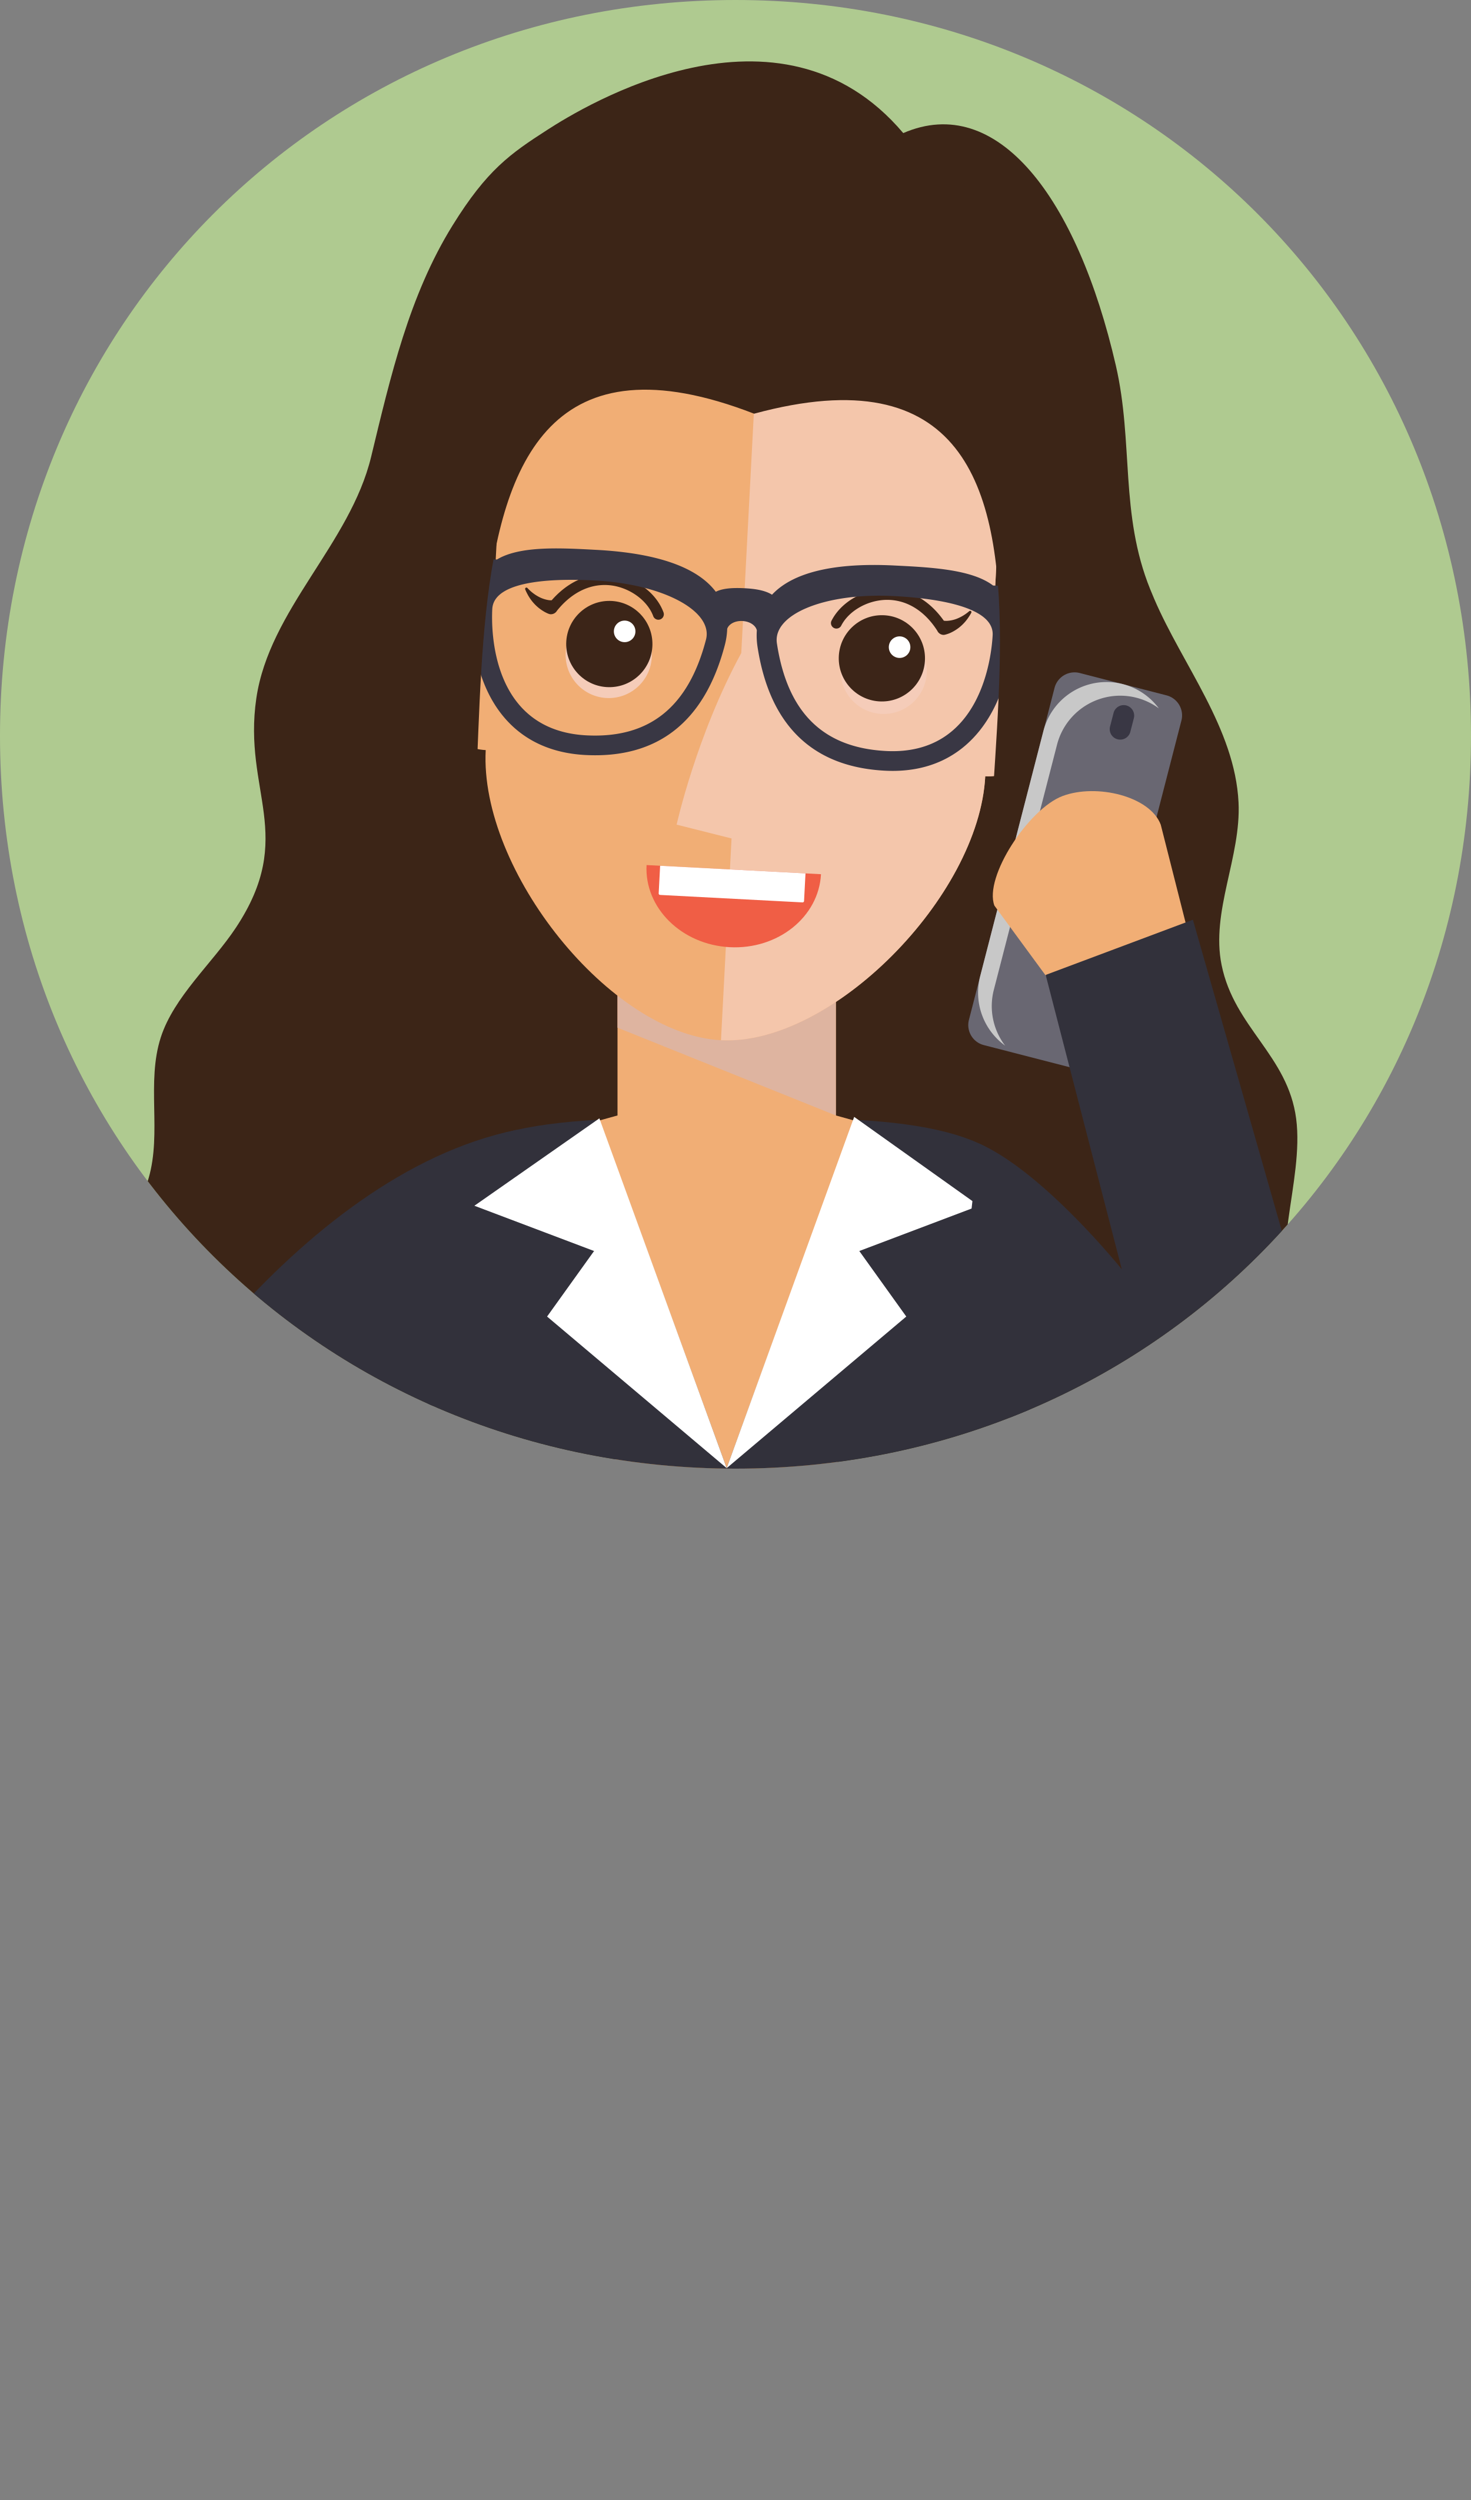 <svg xmlns="http://www.w3.org/2000/svg" xmlns:xlink="http://www.w3.org/1999/xlink" viewBox="0 0 988 1678.53"><rect x="0" y="0" width="988" height="1678.53" fill="#808080" stroke="none"/><defs><style>.cls-1{fill:#afca90;}.cls-2{isolation:isolate;}.cls-3{clip-path:url(#clip-path);}.cls-4{fill:#3c2517;}.cls-5{fill:#f1ae75;}.cls-6{fill:#deb4a0;}.cls-10,.cls-11,.cls-16,.cls-6{mix-blend-mode:multiply;}.cls-7{fill:#1a1819;}.cls-8{fill:#32313b;}.cls-9{fill:#fff;}.cls-10,.cls-11{fill:#f5ccb9;}.cls-10{opacity:0.8;}.cls-12{fill:#3c2518;}.cls-13{fill:#393744;}.cls-14{fill:#f05e45;}.cls-15{fill:#696772;}.cls-16{fill:#c8c8c8;}</style><clipPath id="clip-path" transform="translate(-6 -6)"><path class="cls-1" d="M994,500c0,276.14-217.86,492-494,492S6,776.14,6,500,223.86,6,500,6,994,223.86,994,500Z"/></clipPath></defs><title>f1-circle-avatar-1000x1000</title><g class="cls-2"><g id="f1"><path class="cls-1" d="M994,500c0,276.14-217.86,492-494,492S6,776.14,6,500,223.86,6,500,6,994,223.86,994,500Z" transform="translate(-6 -6)"/><g class="cls-3"><g id="woman"><path class="cls-4" d="M781.2,408q-1.36-3.18-2.65-6.37c-20.49-50.54-11.15-98.36-23.08-150.2C729.5,138.62,675.83,68,612.67,95.35,529.21-3.33,397.44,77.84,373.79,93.06c-25.08,16.14-40.71,27-63.83,64.29-29.23,47.14-41.65,101.43-54.69,155.34-14.16,58.56-68.37,102.52-77.11,162.14C169,537.5,205.32,567,164.48,628.76c-15.84,23.94-41.71,46.42-50.5,73.75-9.76,30.32.72,63.91-8.16,94.5-13,44.65-63.8,63.23-72,107.47-8.14,44,29.2,78.83,63.25,99.58,54.1,33,121.34,32.82,184.68,31.67,180.12-3.27,359.5,31,539.47,23.24,101.72-4.36,108.49-61.57,106.36-84.61-2.9-31.47-37.94-56.33-51.76-84.75-18.49-38,6.23-90.63.75-132.56C871,714.59,835,695.82,826.49,653.87c-7.34-36,13.21-72.61,11.37-109.27C835.38,495,800.22,452.41,781.2,408Z" transform="translate(-6 -6)"/><polygon class="cls-5" points="561.41 748.88 561.41 655.35 414.75 655.35 414.75 748.88 378.09 759.06 414.75 988.16 561.41 988.16 598.07 759.06 561.41 748.88"/><polygon class="cls-6" points="414.75 655.97 414.75 689.96 561.41 748.88 561.41 655.97 414.75 655.97"/><path class="cls-7" d="M754.23,1684.53c3-197.76-47.11-274.7-47.11-274.7H281.05s-50.15,76.94-47.11,274.7H754.23Z" transform="translate(-6 -6)"/><path class="cls-8" d="M674.13,1157.21c34.79-35.54,91.6-107.58,18.74-212C646,878.08,786,768.54,579.58,757.73l-85.5,233.92-85.5-233.92c-206.4,10.81-66.46,120.36-113.28,187.47-72.86,104.44-16.05,176.48,18.74,212,0,0-9.81,159-78.85,363.63H469.63l24.45-88,24.45,88H753C683.94,1316.17,674.13,1157.21,674.13,1157.21Z" transform="translate(-6 -6)"/><path class="cls-5" d="M274.16,1345.87c-10.16,0-96.5,18.92-65.18,41.92,10.89,8,35.66-9.86,47.68-12.34,8.82-1.82,22.23.7,27.75-8C289.35,1359.74,284.36,1345.76,274.16,1345.87Z" transform="translate(-6 -6)"/><path class="cls-5" d="M279,1363.85c-27.84-2.17-63.27-39.69-68-37.63-2.09.9-38.16,62-36,68.7,2.37,7.23,74.42,66.09,104.15,68.82C304.24,1466,338,1443,341.59,1413,344.6,1387.67,304.11,1365.6,279,1363.85Z" transform="translate(-6 -6)"/><path class="cls-8" d="M199.54,1429.24c-49-42.54-84.29-103.51-112-157C72.52,1243.1,55.65,1208.18,44.75,1170c-14.84-51.94-1.24-94.39,12.27-125.56,26.41-60.92,147.56-249.62,295.84-279.86l-3.41,150.64C296,942.21,180,1042.92,160,1089c-10.93,25.2-11,37.47-7.35,50.14,8.2,28.7,22.1,57.31,34.62,81.51,24.47,47.31,43.61,89.29,71.35,124.77Z" transform="translate(-6 -6)"/><polygon class="cls-9" points="657.53 809.5 577.15 839.89 608.7 883.89 488.08 985.65 573.71 749.84 657.53 809.5"/><polygon class="cls-9" points="318.62 809.5 402.57 750.83 488.08 985.65 367.45 883.89 399.01 839.89 318.62 809.5"/><path class="cls-5" d="M673.59,415.86l4-76.16c4.24-80.89-84-188-158.16-191.86S346.31,241.24,342.07,322.12l-4,76.16c-20.59-1.08-38.14,14.44-39.2,34.66l-2,38.08c-1.06,20.22,14.77,37.49,35.36,38.57-4.24,80.88,83.89,190.91,158,194.79s173.27-96.32,177.51-177.21c20.59,1.08,38.14-14.44,39.2-34.66l2-38.08C710,434.21,694.18,416.94,673.59,415.86Z" transform="translate(-6 -6)"/><path class="cls-10" d="M497.35,568.91l-7.1,135.47c74.12,3.88,173.27-96.32,177.51-177.21,20.59,1.08,38.14-14.44,39.2-34.66l2-38.08c1.06-20.22-14.77-37.49-35.36-38.57l4-76.16c4.24-80.89-84-188-158.16-191.86L503.88,444.42c-30.17,55.38-43.42,115.21-43.42,115.21Z" transform="translate(-6 -6)"/><circle class="cls-11" cx="414.87" cy="445.7" r="28.96" transform="translate(-44.01 846.73) rotate(-89)"/><circle class="cls-12" cx="415.25" cy="438.38" r="28.96" transform="translate(-36.31 839.92) rotate(-89)"/><circle class="cls-9" cx="425.54" cy="429.87" r="7.24" transform="translate(-17.68 841.86) rotate(-89)"/><path class="cls-12" d="M451.64,417.12C447,404.45,433.78,394.34,418.85,392c-9.15-1.48-26.49-1-42.31,17a10.93,10.93,0,0,1-2.19-.12,21.48,21.48,0,0,1-6.1-2,28.64,28.64,0,0,1-8-6.11,0.94,0.94,0,0,0-1-.23,0.91,0.91,0,0,0-.48,1.19,31.79,31.79,0,0,0,1.5,3.15,29.79,29.79,0,0,0,4.59,6.48,28.74,28.74,0,0,0,6.57,5.25A22.35,22.35,0,0,0,374,417.9c0.67,0.28,1.39.45,1.27,0.43a4.75,4.75,0,0,0,4.82-2.3C390.55,403,403.9,397,417.69,399.19c12.19,2,23.33,10.37,27.06,20.48A3.67,3.67,0,0,0,451.64,417.12Z" transform="translate(-6 -6)"/><circle class="cls-11" cx="597.94" cy="455.3" r="28.96" transform="matrix(0.02, -1, 1, 0.02, 126.27, 1039.2)"/><circle class="cls-12" cx="598.32" cy="447.97" r="28.96" transform="translate(133.97 1032.39) rotate(-89)"/><circle class="cls-9" cx="608.61" cy="439.46" r="7.24" transform="matrix(0.02, -1, 1, 0.02, 152.58, 1034.3)"/><path class="cls-12" d="M564.36,423c6-12.11,20.14-20.79,35.24-21.6,9.25-.52,26.45,1.75,40.31,21.31a11,11,0,0,0,2.19.11,21.49,21.49,0,0,0,6.27-1.31A28.64,28.64,0,0,0,657,416.3a0.94,0.94,0,0,1,1-.12,0.9,0.9,0,0,1,.35,1.23,31.8,31.8,0,0,1-1.82,3,29.84,29.84,0,0,1-5.25,6,28.72,28.72,0,0,1-7.08,4.53,22.42,22.42,0,0,1-2.81,1c-0.7.21-1.43,0.3-1.31,0.3a4.75,4.75,0,0,1-4.55-2.79c-9-14.08-21.65-21.44-35.61-20.67-12.33.67-24.28,7.87-29.05,17.53A3.67,3.67,0,0,1,564.36,423Z" transform="translate(-6 -6)"/><path class="cls-13" d="M698.79,400.44L673,399.09c-14.21-10.75-41.11-12.17-65.48-13.39-41-2.15-68.89,4.46-83,19.57-4.43-2.85-11.11-4-18.7-4.36s-14.34,0-19.05,2.38c-12.43-16.5-39.47-26-80.47-28.14-24.36-1.33-51.27-2.73-66.52,6.48l-25.75-1.35-1.46,27.83,10.81,6.77c-2,43.43,16.52,94.85,75.71,98,48.67,2.55,80.21-22.28,93.73-73.79a49.66,49.66,0,0,0,1.61-10.91c0.89-2.86,4.82-5.54,10.25-5.25s9.06,3.36,9.65,6.3a49.65,49.65,0,0,0,.46,11c8.07,52.64,36.83,80.63,85.51,83.18,59.19,3.1,83-46.1,85.53-89.5l11.45-5.6ZM480.11,435.69c-11.88,45.24-38.13,66.16-80.27,64-64.21-3.36-63.91-71.24-63.2-84.82,1.09-20.83,47.62-20.26,68.65-19.16C451.67,398.09,485.47,416.42,480.11,435.69ZM601,510.19c-42.14-2.21-66.07-25.76-73.15-72-3.31-19.72,32.22-34.42,78.6-32,21,1.1,67.36,5.4,66.27,26.23C672,446,665.25,513.55,601,510.19Z" transform="translate(-6 -6)"/><path class="cls-4" d="M734.2,284.14c-25.83-137.55-119-203.43-210.9-206C431.6,71.08,332.09,126.87,292,261c-35.15,117.64-45.18,227-1.51,406.36,86.07-50.53-48.27-488.35,222-383.62,279.75-75.9,100.38,345.48,180.7,404.73C755.4,514.61,756.86,404.81,734.2,284.14Z" transform="translate(-6 -6)"/><path class="cls-14" d="M557.42,592.91c-1.51,28.76-29,50.7-61.31,49s-57.36-26.38-55.85-55.14Z" transform="translate(-6 -6)"/><path class="cls-9" d="M448.8,589.8h97.77a0,0,0,0,1,0,0v18.55a1,1,0,0,1-1,1H449.8a1,1,0,0,1-1-1V589.8A0,0,0,0,1,448.8,589.8Z" transform="translate(26.06 -31.23) rotate(3)"/><path class="cls-15" d="M742,712.66l57.5-222.89a13.9,13.9,0,0,0-10-16.93l-58.29-15a13.9,13.9,0,0,0-16.93,10l-57.5,222.87a13.9,13.9,0,0,0,10,16.93l58.29,15A13.89,13.89,0,0,0,742,712.66Z" transform="translate(-6 -6)"/><path class="cls-16" d="M664.3,661.52l42.46-164.58a43.77,43.77,0,0,1,77.58-15.37,43.82,43.82,0,0,0-68.42,24.54L673.47,670.69A43.73,43.73,0,0,0,681.09,708,43.93,43.93,0,0,1,664.3,661.52Z" transform="translate(-6 -6)"/><path class="cls-13" d="M765.21,497.28l2.34-9.09a7,7,0,1,0-13.63-3.52l-2.35,9.09A7,7,0,1,0,765.21,497.28Z" transform="translate(-6 -6)"/><path class="cls-5" d="M673.89,614l53.91,73.44,82.4-30.88-24.58-96.9c-7.18-19.15-43.17-27.77-65.93-19.24S666.71,594.81,673.89,614Z" transform="translate(-6 -6)"/><path class="cls-8" d="M855.2,1035.58a52.8,52.8,0,0,0,49.45-71.33L807.21,623.48l-98.88,37.05,51.14,197.66S707,792.83,663.53,773.7L644.78,938.52l183,89.35A52.74,52.74,0,0,0,855.2,1035.58Z" transform="translate(-6 -6)"/></g></g></g></g></svg>